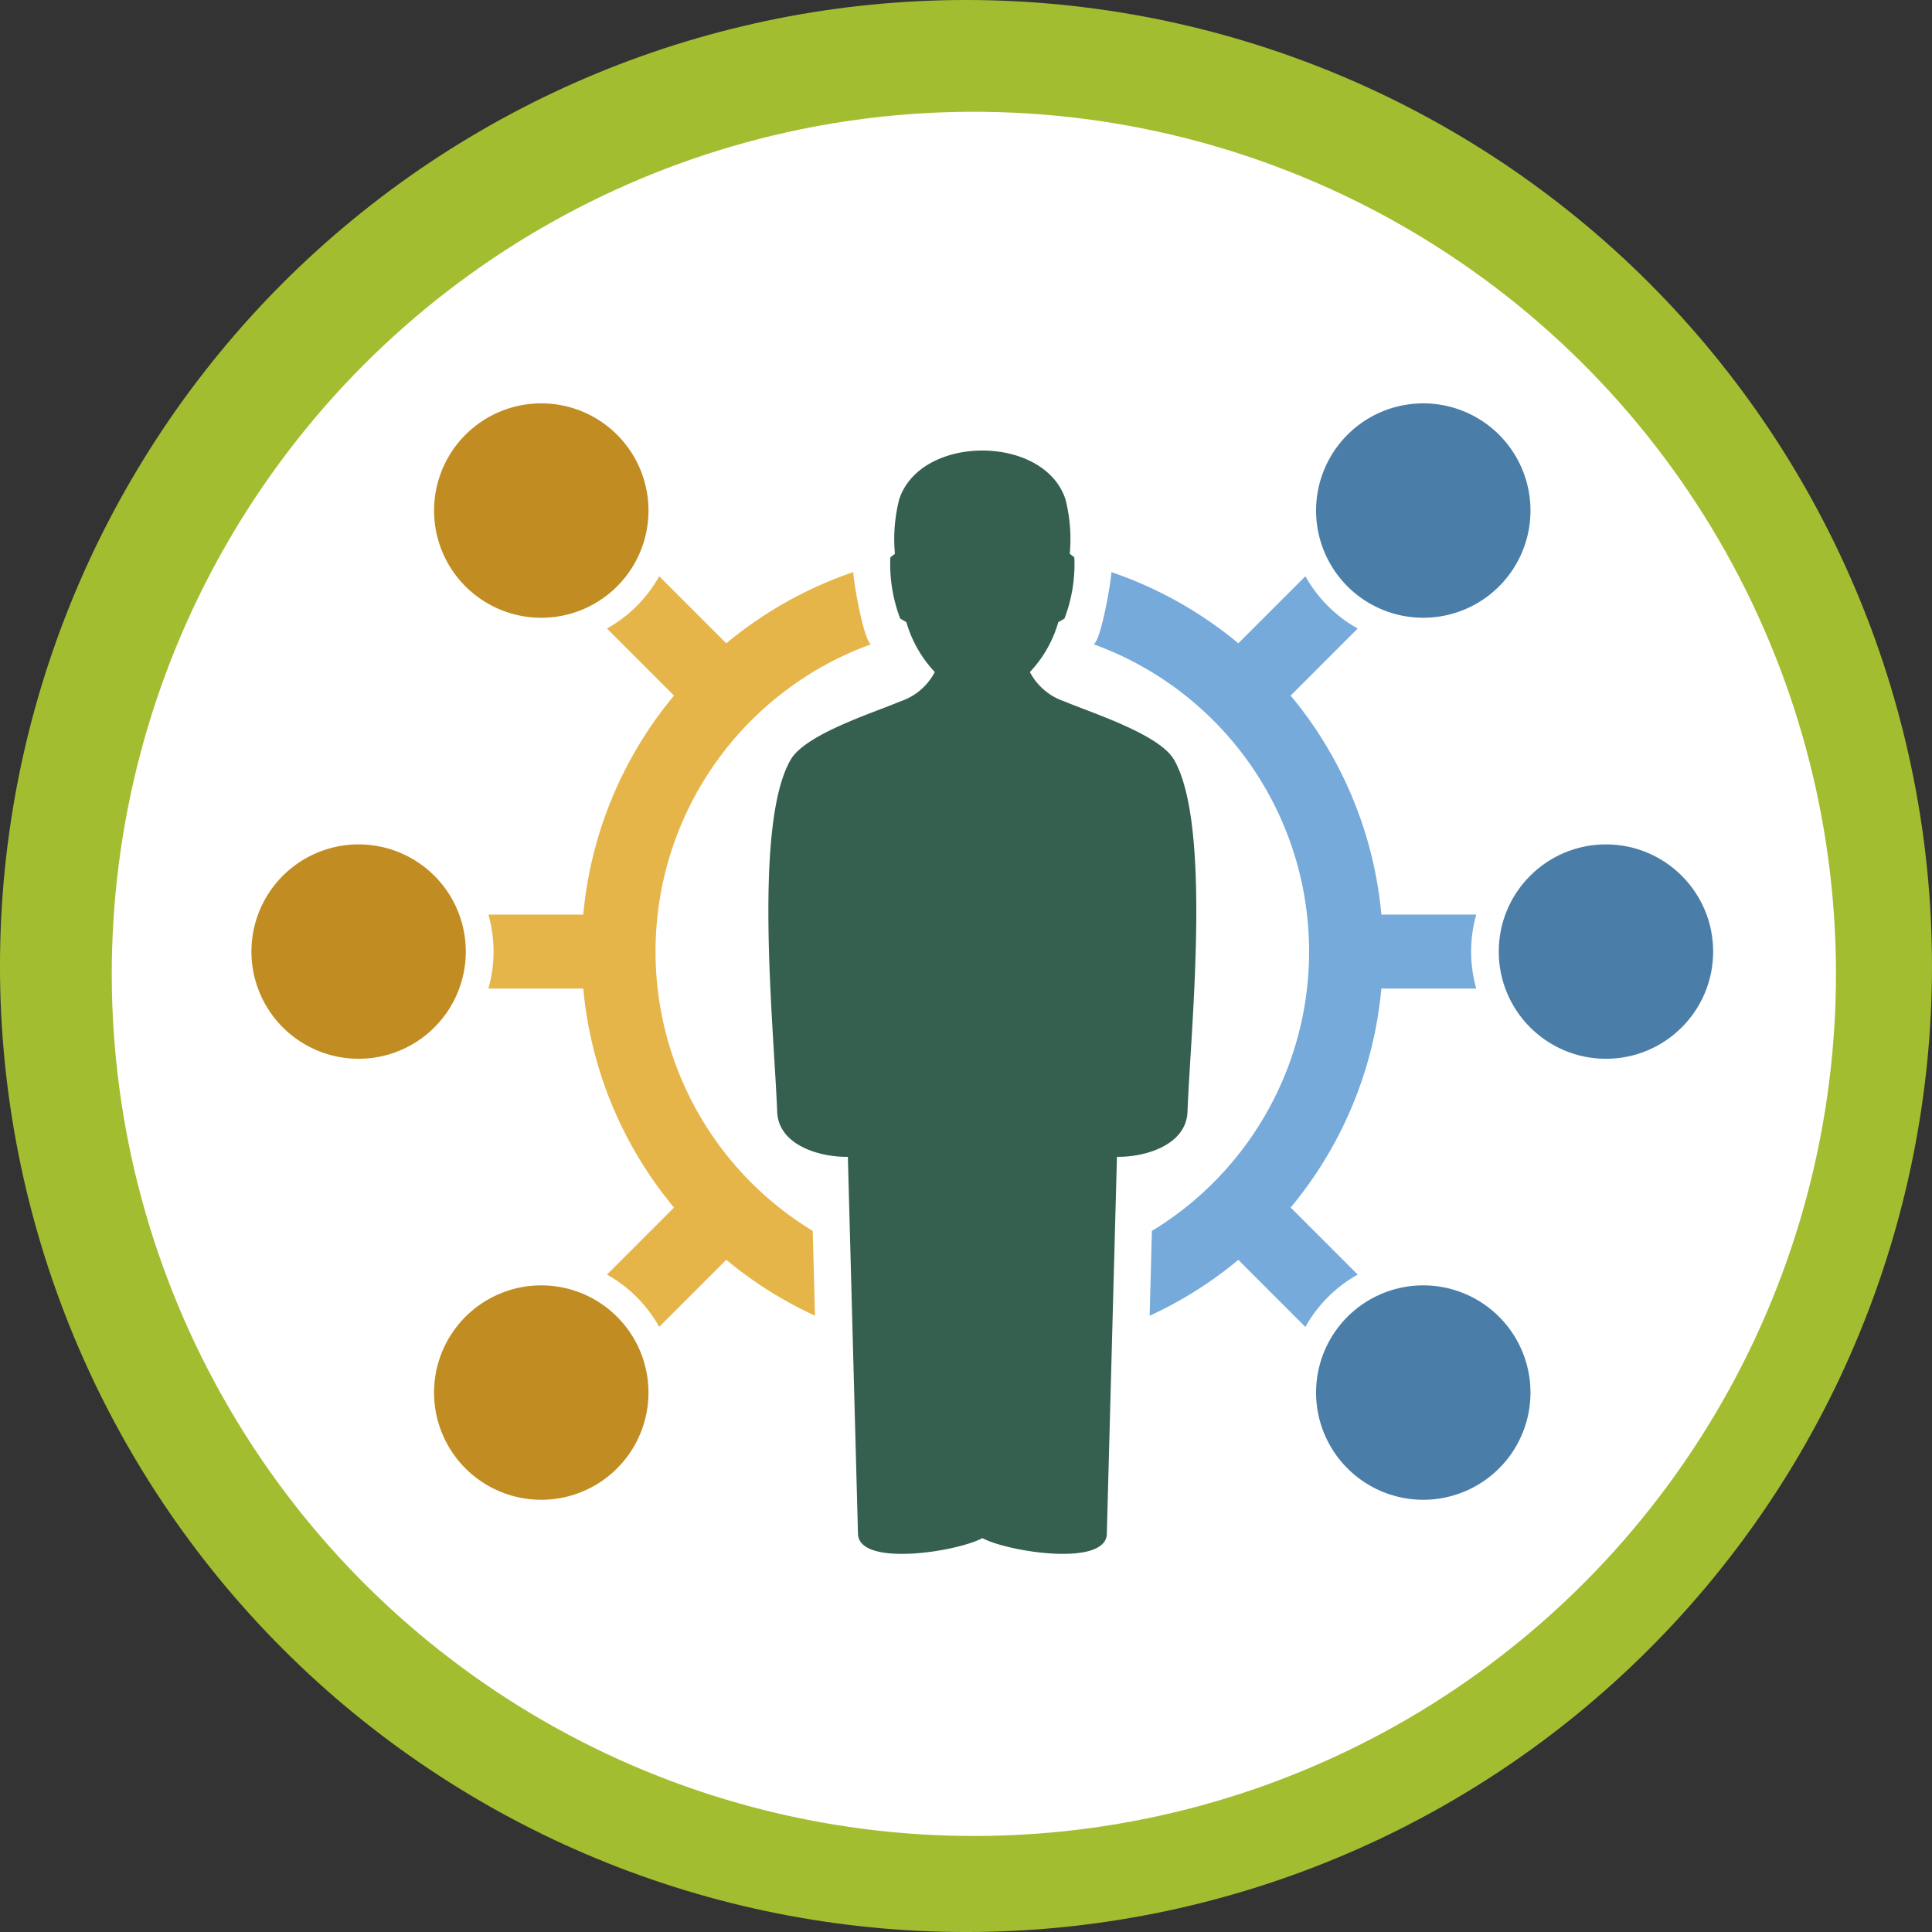 <svg xmlns="http://www.w3.org/2000/svg" width="121" height="121" viewBox="0 0 121 121">
  <rect x="0" y="0" width="121" height="121" fill="#333333" stroke="none"/>
  <g id="Grupo_4791" data-name="Grupo 4791" transform="translate(-198.234 -3033.076)">
    <path id="Trazado_2271" data-name="Trazado 2271" d="M6409.168,3033.673q2.971,0,5.93.292t5.873.871q2.914.579,5.759,1.443t5.59,2q2.747,1.137,5.367,2.538t5.093,3.052q2.47,1.652,4.769,3.537t4.4,3.987q2.1,2.1,3.987,4.4t3.537,4.768q1.652,2.472,3.052,5.093t2.538,5.367q1.138,2.747,2,5.59t1.442,5.759q.581,2.916.871,5.873t.292,5.93q0,2.973-.292,5.93t-.871,5.873q-.579,2.916-1.442,5.76t-2,5.59q-1.137,2.745-2.538,5.367t-3.052,5.092q-1.652,2.472-3.537,4.769t-3.987,4.4q-2.1,2.1-4.4,3.988t-4.769,3.536q-2.472,1.651-5.093,3.053t-5.367,2.538q-2.744,1.137-5.59,2t-5.759,1.443q-2.917.579-5.873.871t-5.93.291q-2.973,0-5.93-.291t-5.873-.871q-2.917-.58-5.759-1.443t-5.591-2q-2.745-1.137-5.367-2.538t-5.092-3.053q-2.472-1.652-4.769-3.536t-4.4-3.988q-2.1-2.1-3.987-4.4t-3.537-4.769q-1.651-2.47-3.052-5.092t-2.539-5.367q-1.137-2.746-2-5.59t-1.443-5.76q-.579-2.915-.871-5.873t-.291-5.93q0-2.972.291-5.93t.871-5.873q.58-2.915,1.443-5.759t2-5.59q1.137-2.747,2.539-5.367t3.052-5.093q1.652-2.47,3.537-4.768t3.987-4.4q2.1-2.1,4.4-3.987t4.769-3.537q2.47-1.65,5.092-3.052t5.367-2.538q2.747-1.139,5.591-2t5.759-1.443q2.914-.58,5.873-.871T6409.168,3033.673Z" transform="translate(-6150.434 -0.597)" fill="#a3bd31"/>
    <circle id="Elipse_145" data-name="Elipse 145" cx="53.993" cy="53.993" r="53.993" transform="translate(202.843 3145.56) rotate(-87.403)" fill="#fff"/>
    <path id="Trazado_2272" data-name="Trazado 2272" d="M6382.568,3114.175a6.714,6.714,0,1,0,6.713,6.714A6.714,6.714,0,0,0,6382.568,3114.175Z" transform="translate(-6150.434 -0.597)" fill="#c18c21"/>
    <path id="Trazado_2273" data-name="Trazado 2273" d="M6377.841,3093.269a6.713,6.713,0,1,0-6.714,6.714A6.714,6.714,0,0,0,6377.841,3093.269Z" transform="translate(-6150.434 -0.597)" fill="#c18c21"/>
    <path id="Trazado_2274" data-name="Trazado 2274" d="M6382.568,3072.363a6.714,6.714,0,1,0-6.714-6.713A6.712,6.712,0,0,0,6382.568,3072.363Z" transform="translate(-6150.434 -0.597)" fill="#c18c21"/>
    <path id="Trazado_2275" data-name="Trazado 2275" d="M6437.807,3072.363a6.714,6.714,0,1,0-6.714-6.713A6.713,6.713,0,0,0,6437.807,3072.363Z" transform="translate(-6150.434 -0.597)" fill="#4a7ea8"/>
    <path id="Trazado_2276" data-name="Trazado 2276" d="M6437.807,3114.175a6.714,6.714,0,1,0,6.714,6.714A6.714,6.714,0,0,0,6437.807,3114.175Z" transform="translate(-6150.434 -0.597)" fill="#4a7ea8"/>
    <circle id="Elipse_146" data-name="Elipse 146" cx="6.714" cy="6.714" r="6.714" transform="translate(292.1 3085.959)" fill="#4a7ea8"/>
    <path id="Trazado_2277" data-name="Trazado 2277" d="M6389.724,3093.269a20.47,20.47,0,0,1,13.492-19.245c-.461-.271-1.081-3.841-1.109-4.52a25.075,25.075,0,0,0-7.952,4.459l-4.2-4.2a8.481,8.481,0,0,1-3.274,3.274l4.2,4.2a24.99,24.99,0,0,0-5.683,13.717h-5.941a8.507,8.507,0,0,1,0,4.631h5.941a24.985,24.985,0,0,0,5.683,13.715l-4.2,4.2a8.49,8.49,0,0,1,3.274,3.274l4.2-4.2a25.1,25.1,0,0,0,5.556,3.5l-.143-5.313A20.451,20.451,0,0,1,6389.724,3093.269Z" transform="translate(-6150.434 -0.597)" fill="#e6b54a"/>
    <path id="Trazado_2278" data-name="Trazado 2278" d="M6433.7,3113.5l-4.2-4.2a24.977,24.977,0,0,0,5.682-13.715h5.943a8.507,8.507,0,0,1,0-4.631h-5.943a24.975,24.975,0,0,0-5.682-13.717l4.2-4.2a8.5,8.5,0,0,1-3.275-3.274l-4.2,4.2a25.064,25.064,0,0,0-7.952-4.459c-.029.679-.648,4.25-1.11,4.52a20.47,20.47,0,0,1,3.648,36.741l-.142,5.313a25.112,25.112,0,0,0,5.555-3.5l4.2,4.2A8.492,8.492,0,0,1,6433.7,3113.5Z" transform="translate(-6150.434 -0.597)" fill="#76aadb"/>
    <path id="Trazado_2279" data-name="Trazado 2279" d="M6423.04,3103.31c.19-5.1,1.529-17.845-.819-22.013-.89-1.63-5.166-2.965-6.9-3.7a3.769,3.769,0,0,1-2.151-1.835,7.615,7.615,0,0,0,1.779-3.124l.387-.226a9.562,9.562,0,0,0,.617-3.834l-.286-.22a10.032,10.032,0,0,0-.272-3.422c-1.345-4.062-9.063-4.061-10.407,0a10.057,10.057,0,0,0-.272,3.422l-.286.22a9.562,9.562,0,0,0,.617,3.834l.387.226a7.607,7.607,0,0,0,1.78,3.124,3.774,3.774,0,0,1-2.152,1.835c-1.737.737-6.015,2.072-6.9,3.7-2.347,4.168-1.009,16.917-.819,22.013.086,2.1,2.69,2.847,4.426,2.813l.634,23.609c.051,2.1,6.222,1.128,7.789.273h.007c1.565.854,7.738,1.824,7.789-.269l.634-23.613C6420.349,3106.157,6422.955,3105.408,6423.04,3103.31Z" transform="translate(-6150.434 -0.597)" fill="#35604f"/>
  </g>
</svg>
